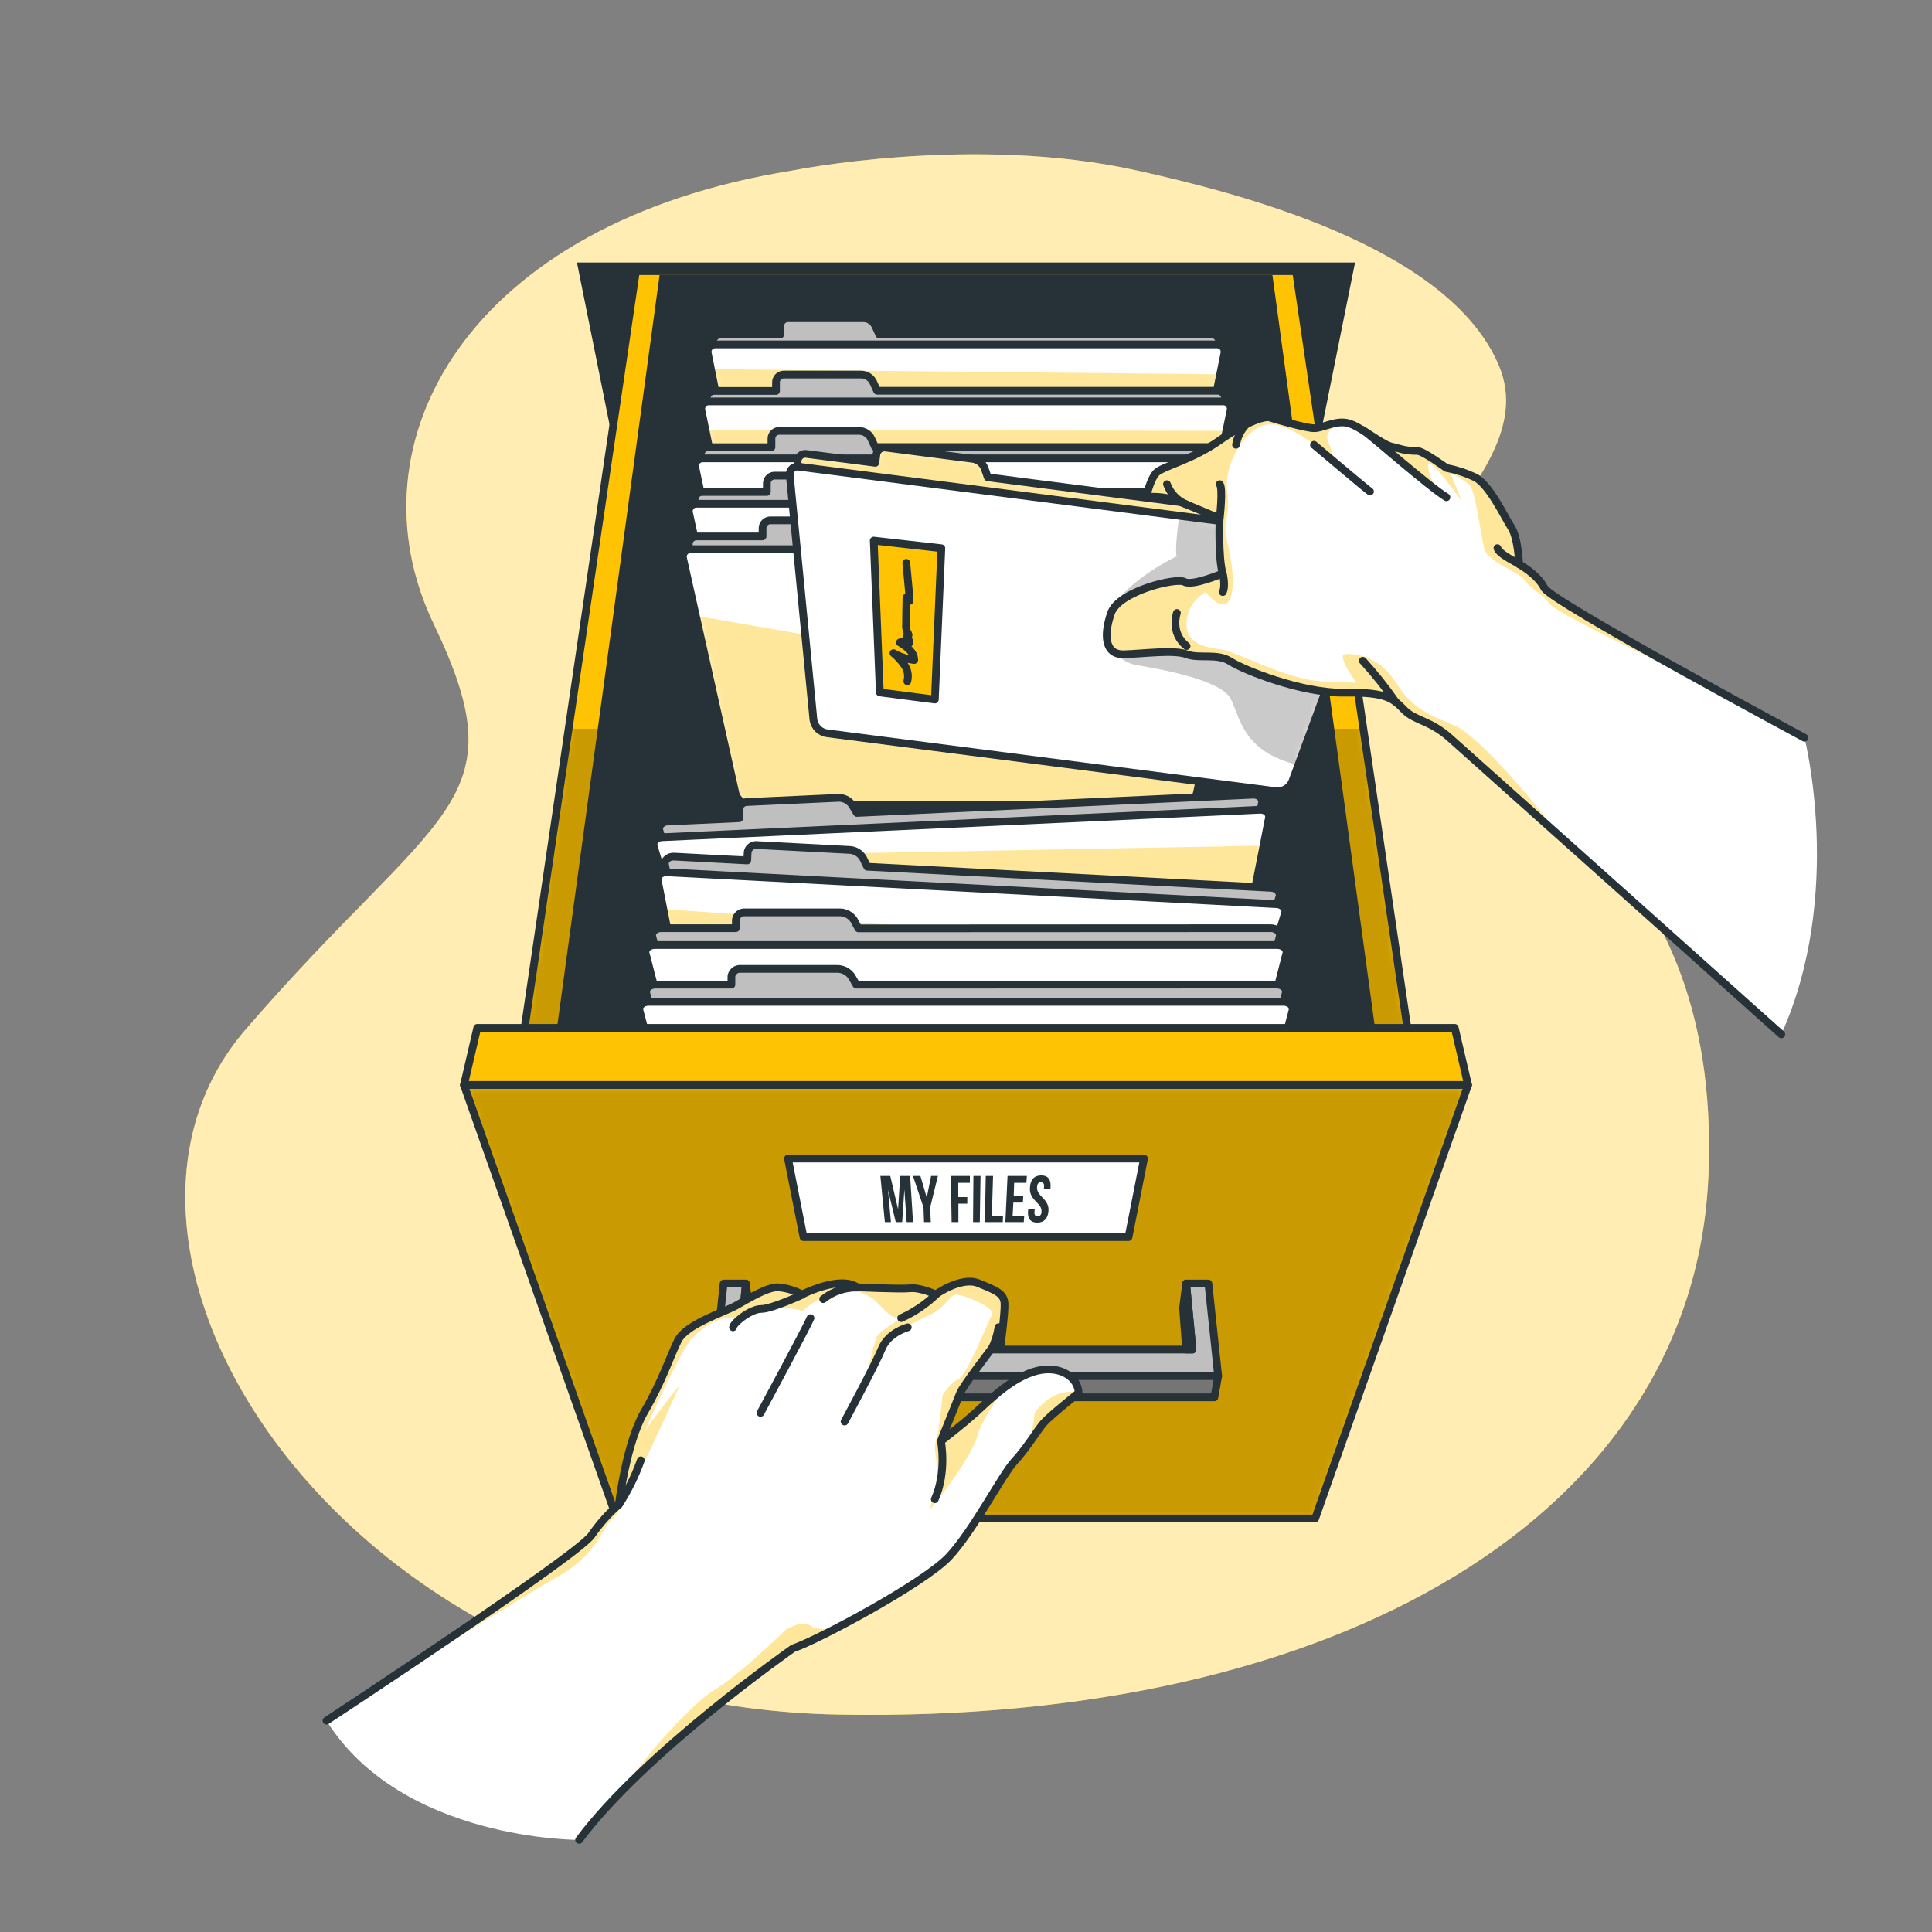 <svg width="250" height="250" viewBox="0 0 250 250" fill="none" xmlns="http://www.w3.org/2000/svg">
<rect x="0" y="0" width="250" height="250" fill="#808080" stroke="none"/>
<path d="M102.53 22.07C102.53 22.07 125.89 17.335 147.145 22.07C160.145 24.965 187.52 31.83 193.985 47.39C200.45 62.95 169.335 76.225 184.62 92.01C191.215 98.82 222.86 107.8 221.08 151.97C219.3 196.14 172.935 223.065 108.5 221.865C44.065 220.665 6.865 162.07 31.785 133.215C56.705 104.36 67.435 104.275 56.14 80.775C44.845 57.275 60.525 28.795 102.53 22.07Z" fill="#FEC303"/>
<path opacity="0.7" d="M102.53 22.07C102.53 22.07 125.89 17.335 147.145 22.07C160.145 24.965 187.52 31.83 193.985 47.39C200.45 62.95 169.335 76.225 184.62 92.01C191.215 98.82 222.86 107.8 221.08 151.97C219.3 196.14 172.935 223.065 108.5 221.865C44.065 220.665 6.865 162.07 31.785 133.215C56.705 104.36 67.435 104.275 56.14 80.775C44.845 57.275 60.525 28.795 102.53 22.07Z" fill="white"/>
<path d="M165.29 83.985H84.71L74.655 33.965H175.345L165.29 83.985Z" fill="#263238"/>
<path d="M82.215 35.59L67.375 136.505H182.625L167.785 35.59" fill="#FEC303"/>
<mask id="mask0_572_30563" style="mask-type:luminance" maskUnits="userSpaceOnUse" x="67" y="35" width="116" height="102">
<path d="M82.215 35.59L67.375 136.505H182.625L167.785 35.59" fill="white"/>
</mask>
<g mask="url(#mask0_572_30563)">
<path opacity="0.3" d="M182.625 136.505H67.375L73.58 94.305H176.42L182.625 136.505Z" fill="black" fill-opacity="0.7"/>
</g>
<path d="M82.215 35.59L67.375 136.505H182.625L167.785 35.59" stroke="#263238" stroke-linecap="round" stroke-linejoin="round"/>
<path d="M164.65 35.59H85.35L71.6 136.505H178.4L164.65 35.59Z" fill="#263238"/>
<path d="M156.815 43.28H113.77L113.27 42.18C113.136 41.882 112.918 41.628 112.643 41.451C112.368 41.273 112.047 41.179 111.72 41.18H101.96C101.695 41.18 101.44 41.285 101.253 41.473C101.065 41.661 100.96 41.915 100.96 42.18V43.3H93.185C93.045 43.3 92.906 43.332 92.779 43.392C92.653 43.452 92.541 43.54 92.452 43.648C92.363 43.757 92.299 43.883 92.265 44.02C92.231 44.156 92.228 44.298 92.255 44.435L98.615 76.06H151.385L157.745 44.435C157.776 44.296 157.775 44.152 157.742 44.013C157.71 43.875 157.647 43.745 157.557 43.634C157.468 43.523 157.355 43.434 157.226 43.373C157.098 43.312 156.957 43.28 156.815 43.28Z" fill="#BFBFBF" stroke="#263238" stroke-linecap="round" stroke-linejoin="round"/>
<path d="M158.44 45.705L157.89 48.435L152.24 76.53C152.159 76.952 151.933 77.332 151.602 77.606C151.271 77.88 150.855 78.03 150.425 78.03H99.575C99.145 78.03 98.729 77.88 98.398 77.606C98.067 77.332 97.841 76.952 97.76 76.53L92 47.77L91.585 45.705C91.558 45.569 91.561 45.428 91.594 45.293C91.627 45.158 91.69 45.032 91.777 44.924C91.864 44.816 91.974 44.728 92.099 44.667C92.224 44.605 92.361 44.573 92.5 44.57H157.5C157.641 44.569 157.781 44.599 157.909 44.659C158.037 44.718 158.15 44.805 158.24 44.914C158.33 45.023 158.394 45.15 158.429 45.287C158.464 45.424 158.467 45.567 158.44 45.705Z" fill="white"/>
<mask id="mask1_572_30563" style="mask-type:luminance" maskUnits="userSpaceOnUse" x="91" y="44" width="68" height="35">
<path d="M158.44 45.705L157.89 48.435L152.24 76.53C152.159 76.952 151.933 77.332 151.602 77.606C151.271 77.88 150.855 78.03 150.425 78.03H99.575C99.145 78.03 98.729 77.88 98.398 77.606C98.067 77.332 97.841 76.952 97.76 76.53L92 47.77L91.585 45.705C91.558 45.569 91.561 45.428 91.594 45.293C91.627 45.158 91.69 45.032 91.777 44.924C91.864 44.816 91.974 44.728 92.099 44.667C92.224 44.605 92.361 44.573 92.5 44.57H157.5C157.641 44.569 157.781 44.599 157.909 44.659C158.037 44.718 158.15 44.805 158.24 44.914C158.33 45.023 158.394 45.15 158.429 45.287C158.464 45.424 158.467 45.567 158.44 45.705Z" fill="white"/>
</mask>
<g mask="url(#mask1_572_30563)">
<path opacity="0.4" d="M157.89 48.435L152.24 76.53C152.158 76.952 151.933 77.332 151.602 77.606C151.271 77.88 150.854 78.03 150.425 78.03H99.575C99.145 78.03 98.729 77.88 98.398 77.606C98.067 77.332 97.841 76.952 97.76 76.53L92 47.77L157.89 48.435Z" fill="#FEC303"/>
</g>
<path d="M158.44 45.705L157.89 48.435L152.24 76.53C152.159 76.952 151.933 77.332 151.602 77.606C151.271 77.88 150.855 78.03 150.425 78.03H99.575C99.145 78.03 98.729 77.88 98.398 77.606C98.067 77.332 97.841 76.952 97.76 76.53L92 47.77L91.585 45.705C91.558 45.569 91.561 45.428 91.594 45.293C91.627 45.158 91.69 45.032 91.777 44.924C91.864 44.816 91.974 44.728 92.099 44.667C92.224 44.605 92.361 44.573 92.5 44.57H157.5C157.641 44.569 157.781 44.599 157.909 44.659C158.037 44.718 158.15 44.805 158.24 44.914C158.33 45.023 158.394 45.15 158.429 45.287C158.464 45.424 158.467 45.567 158.44 45.705Z" stroke="#263238" stroke-linecap="round" stroke-linejoin="round"/>
<path d="M157.58 50.565H113.5L113 49.47C112.859 49.169 112.634 48.916 112.354 48.738C112.073 48.561 111.747 48.468 111.415 48.47H101.415C101.15 48.47 100.895 48.575 100.708 48.763C100.52 48.95 100.415 49.205 100.415 49.47V50.59H92.415C92.273 50.588 92.133 50.618 92.004 50.677C91.875 50.736 91.761 50.823 91.67 50.932C91.579 51.041 91.514 51.168 91.478 51.305C91.443 51.443 91.438 51.586 91.465 51.725L97.965 83.255H152L158.5 51.725C158.53 51.587 158.53 51.443 158.498 51.305C158.466 51.167 158.403 51.038 158.315 50.926C158.227 50.815 158.116 50.725 157.988 50.663C157.861 50.6 157.722 50.567 157.58 50.565Z" fill="#BFBFBF" stroke="#263238" stroke-linecap="round" stroke-linejoin="round"/>
<path d="M159.24 53.075L158.69 55.745L152.895 83.81C152.806 84.237 152.572 84.619 152.233 84.892C151.894 85.166 151.47 85.313 151.035 85.31H98.965C98.529 85.313 98.106 85.166 97.767 84.892C97.428 84.619 97.194 84.237 97.105 83.81L91.29 55.65L90.76 53.075C90.733 52.936 90.738 52.792 90.773 52.655C90.809 52.518 90.874 52.391 90.965 52.282C91.056 52.173 91.17 52.086 91.299 52.027C91.428 51.968 91.568 51.938 91.71 51.94H158.29C158.431 51.938 158.572 51.968 158.701 52.027C158.829 52.086 158.943 52.173 159.034 52.282C159.125 52.391 159.191 52.518 159.226 52.655C159.262 52.792 159.267 52.936 159.24 53.075Z" fill="white"/>
<mask id="mask2_572_30563" style="mask-type:luminance" maskUnits="userSpaceOnUse" x="90" y="51" width="70" height="35">
<path d="M159.24 53.075L158.69 55.745L152.895 83.81C152.806 84.237 152.572 84.619 152.233 84.892C151.894 85.166 151.47 85.313 151.035 85.31H98.965C98.529 85.313 98.106 85.166 97.767 84.892C97.428 84.619 97.194 84.237 97.105 83.81L91.29 55.65L90.76 53.075C90.733 52.936 90.738 52.792 90.773 52.655C90.809 52.518 90.874 52.391 90.965 52.282C91.056 52.173 91.17 52.086 91.299 52.027C91.428 51.968 91.568 51.938 91.71 51.94H158.29C158.431 51.938 158.572 51.968 158.701 52.027C158.829 52.086 158.943 52.173 159.034 52.282C159.125 52.391 159.191 52.518 159.226 52.655C159.262 52.792 159.267 52.936 159.24 53.075Z" fill="white"/>
</mask>
<g mask="url(#mask2_572_30563)">
<path opacity="0.4" d="M158.69 55.745L152.895 83.81C152.806 84.236 152.572 84.619 152.233 84.892C151.894 85.166 151.47 85.313 151.035 85.31H98.965C98.529 85.313 98.106 85.166 97.767 84.892C97.428 84.619 97.194 84.236 97.105 83.81L91.29 55.65L158.69 55.745Z" fill="#FEC303"/>
</g>
<path d="M159.24 53.075L158.69 55.745L152.895 83.81C152.806 84.237 152.572 84.619 152.233 84.892C151.894 85.166 151.47 85.313 151.035 85.31H98.965C98.529 85.313 98.106 85.166 97.767 84.892C97.428 84.619 97.194 84.237 97.105 83.81L91.29 55.65L90.76 53.075C90.733 52.936 90.738 52.792 90.773 52.655C90.809 52.518 90.874 52.391 90.965 52.282C91.056 52.173 91.17 52.086 91.299 52.027C91.428 51.968 91.568 51.938 91.71 51.94H158.29C158.431 51.938 158.572 51.968 158.701 52.027C158.829 52.086 158.943 52.173 159.034 52.282C159.125 52.391 159.191 52.518 159.226 52.655C159.262 52.792 159.267 52.936 159.24 53.075Z" stroke="#263238" stroke-linecap="round" stroke-linejoin="round"/>
<path d="M158.34 57.85H113.235L112.735 56.755C112.588 56.452 112.357 56.197 112.07 56.02C111.783 55.842 111.452 55.751 111.115 55.755H100.855C100.721 55.751 100.588 55.774 100.463 55.822C100.338 55.871 100.224 55.944 100.128 56.037C100.032 56.13 99.956 56.242 99.904 56.365C99.852 56.489 99.825 56.621 99.825 56.755V57.87H91.66C91.517 57.866 91.375 57.893 91.244 57.951C91.113 58.008 90.996 58.094 90.903 58.203C90.809 58.311 90.741 58.439 90.704 58.577C90.666 58.715 90.659 58.859 90.685 59L97.35 90.435H152.65L159.315 59C159.344 58.858 159.34 58.711 159.304 58.57C159.268 58.43 159.2 58.299 159.106 58.189C159.012 58.078 158.895 57.99 158.762 57.931C158.629 57.873 158.485 57.845 158.34 57.85Z" fill="#BFBFBF" stroke="#263238" stroke-linecap="round" stroke-linejoin="round"/>
<path d="M159.07 59.315H90.93C90.788 59.311 90.646 59.338 90.516 59.395C90.385 59.453 90.269 59.538 90.176 59.646C90.083 59.754 90.016 59.881 89.978 60.019C89.941 60.156 89.934 60.3 89.96 60.44L96.46 91.085C96.555 91.516 96.797 91.9 97.143 92.173C97.489 92.447 97.919 92.592 98.36 92.585H151.645C152.086 92.592 152.516 92.447 152.862 92.173C153.208 91.9 153.449 91.516 153.545 91.085L160.045 60.44C160.07 60.3 160.064 60.155 160.026 60.017C159.989 59.88 159.921 59.752 159.827 59.644C159.733 59.536 159.617 59.45 159.486 59.394C159.355 59.337 159.213 59.31 159.07 59.315Z" fill="white" stroke="#263238" stroke-linecap="round" stroke-linejoin="round"/>
<path d="M159.105 63.635H112.965L112.44 62.545C112.285 62.24 112.048 61.985 111.756 61.808C111.463 61.631 111.127 61.54 110.785 61.545H100.285C100.149 61.538 100.013 61.558 99.885 61.605C99.758 61.652 99.641 61.724 99.542 61.818C99.443 61.911 99.365 62.024 99.311 62.149C99.257 62.274 99.23 62.409 99.23 62.545V63.66H90.895C90.751 63.653 90.607 63.678 90.473 63.734C90.34 63.79 90.221 63.875 90.125 63.983C90.029 64.091 89.959 64.219 89.919 64.358C89.879 64.496 89.871 64.642 89.895 64.785L96.71 96.13H153.285L160.1 64.785C160.128 64.641 160.123 64.493 160.086 64.351C160.048 64.209 159.979 64.078 159.883 63.967C159.787 63.856 159.667 63.769 159.532 63.711C159.397 63.654 159.251 63.628 159.105 63.635Z" fill="#BFBFBF" stroke="#263238" stroke-linecap="round" stroke-linejoin="round"/>
<path d="M159.85 65.185H90.15C90.005 65.178 89.861 65.203 89.728 65.259C89.595 65.315 89.476 65.4 89.38 65.508C89.284 65.616 89.213 65.744 89.174 65.883C89.134 66.022 89.126 66.168 89.15 66.31L95.795 96.865C95.904 97.295 96.156 97.674 96.509 97.942C96.863 98.209 97.297 98.347 97.74 98.335H152.24C152.683 98.347 153.117 98.209 153.47 97.942C153.824 97.674 154.076 97.295 154.185 96.865L160.83 66.31C160.854 66.169 160.846 66.025 160.807 65.888C160.768 65.75 160.7 65.623 160.606 65.516C160.512 65.408 160.396 65.323 160.265 65.266C160.134 65.208 159.992 65.181 159.85 65.185Z" fill="white" stroke="#263238" stroke-linecap="round" stroke-linejoin="round"/>
<path d="M159.865 69.42H112.695L112.16 68.33C111.998 68.023 111.753 67.766 111.454 67.59C111.155 67.413 110.812 67.323 110.465 67.33H99.75C99.479 67.317 99.213 67.411 99.012 67.593C98.81 67.775 98.689 68.029 98.675 68.3V69.41H90.135C89.993 69.409 89.852 69.438 89.722 69.496C89.593 69.553 89.476 69.638 89.382 69.744C89.287 69.85 89.216 69.975 89.174 70.111C89.131 70.246 89.118 70.389 89.135 70.53L96.105 101.78H153.915L160.885 70.53C160.901 70.388 160.886 70.245 160.841 70.109C160.797 69.973 160.724 69.848 160.627 69.743C160.531 69.638 160.413 69.555 160.281 69.499C160.15 69.443 160.008 69.416 159.865 69.42Z" fill="#BFBFBF" stroke="#263238" stroke-linecap="round" stroke-linejoin="round"/>
<path d="M160.625 71.06H89.375C89.231 71.054 89.088 71.08 88.956 71.136C88.823 71.192 88.705 71.276 88.609 71.383C88.514 71.49 88.443 71.618 88.403 71.755C88.362 71.893 88.353 72.038 88.375 72.18L90.045 79.68L95.165 102.645C95.284 103.08 95.546 103.461 95.909 103.728C96.272 103.995 96.715 104.131 97.165 104.115H152.865C153.315 104.131 153.757 103.995 154.12 103.728C154.483 103.461 154.746 103.08 154.865 102.645L157.365 91.38L161.645 72.185C161.668 72.041 161.659 71.894 161.618 71.754C161.577 71.614 161.504 71.485 161.406 71.377C161.308 71.268 161.187 71.184 161.052 71.129C160.916 71.074 160.771 71.051 160.625 71.06Z" fill="white"/>
<mask id="mask3_572_30563" style="mask-type:luminance" maskUnits="userSpaceOnUse" x="88" y="71" width="74" height="34">
<path d="M160.625 71.06H89.375C89.231 71.054 89.088 71.08 88.956 71.136C88.823 71.192 88.705 71.276 88.609 71.383C88.514 71.49 88.443 71.618 88.403 71.755C88.362 71.893 88.353 72.038 88.375 72.18L90.045 79.68L95.165 102.645C95.284 103.08 95.546 103.461 95.909 103.728C96.272 103.995 96.715 104.131 97.165 104.115H152.865C153.315 104.131 153.757 103.995 154.12 103.728C154.483 103.461 154.746 103.08 154.865 102.645L157.365 91.38L161.645 72.185C161.668 72.041 161.659 71.894 161.618 71.754C161.577 71.614 161.504 71.485 161.406 71.377C161.308 71.268 161.187 71.184 161.052 71.129C160.916 71.074 160.771 71.051 160.625 71.06Z" fill="white"/>
</mask>
<g mask="url(#mask3_572_30563)">
<path opacity="0.4" d="M90.025 79.675L95.145 102.64C95.264 103.075 95.526 103.456 95.889 103.723C96.252 103.99 96.695 104.126 97.145 104.11H152.865C153.315 104.126 153.758 103.99 154.121 103.723C154.484 103.456 154.746 103.075 154.865 102.64L157.365 91.375L90.025 79.675Z" fill="#FEC303"/>
</g>
<path d="M160.625 71.06H89.375C89.231 71.054 89.088 71.08 88.956 71.136C88.823 71.192 88.705 71.276 88.609 71.383C88.514 71.49 88.443 71.618 88.403 71.755C88.362 71.893 88.353 72.038 88.375 72.18L90.045 79.68L95.165 102.645C95.284 103.08 95.546 103.461 95.909 103.728C96.272 103.995 96.715 104.131 97.165 104.115H152.865C153.315 104.131 153.757 103.995 154.12 103.728C154.483 103.461 154.746 103.08 154.865 102.645L157.365 91.38L161.645 72.185C161.668 72.041 161.659 71.894 161.618 71.754C161.577 71.614 161.504 71.485 161.406 71.377C161.308 71.268 161.187 71.184 161.052 71.129C160.916 71.074 160.771 71.051 160.625 71.06Z" stroke="#263238" stroke-linecap="round" stroke-linejoin="round"/>
<path d="M110.885 105.195L110.255 104.145C110.048 103.842 109.765 103.599 109.434 103.441C109.103 103.282 108.736 103.215 108.37 103.245L96.73 103.78C96.449 103.769 96.176 103.867 95.966 104.053C95.756 104.24 95.627 104.5 95.605 104.78L95.655 105.88L86.375 106.305C85.665 106.335 85.155 106.895 85.325 107.46L94.325 137.96L157.145 135.07L163.3 103.885C163.41 103.305 162.855 102.795 162.14 102.83L110.885 105.195Z" fill="#BFBFBF" stroke="#263238" stroke-linecap="round" stroke-linejoin="round"/>
<path d="M164.2 105.835L163.5 109.425L158.215 136.24C158.084 136.693 157.808 137.09 157.43 137.37C157.051 137.65 156.591 137.798 156.12 137.79L95.585 140.57C95.117 140.621 94.644 140.517 94.241 140.273C93.838 140.029 93.527 139.659 93.355 139.22L85 110.87L84.595 109.495C84.43 108.93 84.94 108.37 85.65 108.34L163.055 104.78C163.76 104.75 164.315 105.26 164.2 105.835Z" fill="white"/>
<mask id="mask4_572_30563" style="mask-type:luminance" maskUnits="userSpaceOnUse" x="84" y="104" width="81" height="37">
<path d="M164.2 105.835L163.5 109.425L158.215 136.24C158.084 136.693 157.808 137.09 157.43 137.37C157.051 137.65 156.591 137.798 156.12 137.79L95.585 140.57C95.117 140.621 94.644 140.517 94.241 140.273C93.838 140.029 93.527 139.659 93.355 139.22L85 110.87L84.595 109.495C84.43 108.93 84.94 108.37 85.65 108.34L163.055 104.78C163.76 104.75 164.315 105.26 164.2 105.835Z" fill="white"/>
</mask>
<g mask="url(#mask4_572_30563)">
<path opacity="0.4" d="M163.5 109.425L158.215 136.24C158.084 136.693 157.809 137.09 157.43 137.37C157.051 137.65 156.591 137.798 156.12 137.79L95.585 140.57C95.117 140.621 94.644 140.517 94.241 140.273C93.838 140.029 93.527 139.659 93.355 139.22L85 110.87L163.5 109.425Z" fill="#FEC303"/>
</g>
<path d="M164.2 105.835L163.5 109.425L158.215 136.24C158.084 136.693 157.808 137.09 157.43 137.37C157.051 137.65 156.591 137.798 156.12 137.79L95.585 140.57C95.117 140.621 94.644 140.517 94.241 140.273C93.838 140.029 93.527 139.659 93.355 139.22L85 110.87L84.595 109.495C84.43 108.93 84.94 108.37 85.65 108.34L163.055 104.78C163.76 104.75 164.315 105.26 164.2 105.835Z" stroke="#263238" stroke-linecap="round" stroke-linejoin="round"/>
<path d="M112.22 112.155L111.685 111.055C111.501 110.731 111.235 110.461 110.914 110.271C110.593 110.082 110.228 109.98 109.855 109.975L98 109.355C97.716 109.311 97.426 109.381 97.193 109.548C96.959 109.715 96.8 109.967 96.75 110.25L96.695 111.345L87.235 110.845C86.51 110.805 85.94 111.31 86.05 111.885L92.165 143.03L156.23 146.38L165.555 116.045C165.725 115.48 165.21 114.92 164.485 114.885L112.22 112.155Z" fill="#BFBFBF" stroke="#263238" stroke-linecap="round" stroke-linejoin="round"/>
<path d="M166.28 118.16L164.78 123.1L157.21 147.73C157.028 148.171 156.706 148.539 156.294 148.779C155.882 149.02 155.403 149.118 154.93 149.06L93.195 145.835C92.719 145.842 92.253 145.694 91.868 145.412C91.484 145.131 91.202 144.731 91.065 144.275L85.84 117.64L85.11 113.915C84.995 113.34 85.57 112.835 86.295 112.875L165.21 117C165.935 117.04 166.455 117.6 166.28 118.16Z" fill="white"/>
<mask id="mask5_572_30563" style="mask-type:luminance" maskUnits="userSpaceOnUse" x="85" y="112" width="82" height="38">
<path d="M166.28 118.16L164.78 123.1L157.21 147.73C157.028 148.171 156.706 148.539 156.294 148.779C155.882 149.02 155.403 149.118 154.93 149.06L93.195 145.835C92.719 145.842 92.253 145.694 91.868 145.412C91.484 145.131 91.202 144.731 91.065 144.275L85.84 117.64L85.11 113.915C84.995 113.34 85.57 112.835 86.295 112.875L165.21 117C165.935 117.04 166.455 117.6 166.28 118.16Z" fill="white"/>
</mask>
<g mask="url(#mask5_572_30563)">
<path opacity="0.4" d="M164.76 123.1L157.19 147.73C157.007 148.171 156.686 148.539 156.274 148.779C155.862 149.02 155.383 149.118 154.91 149.06L93.175 145.835C92.698 145.842 92.233 145.694 91.848 145.412C91.464 145.131 91.182 144.731 91.045 144.275L85.82 117.64L164.76 123.1Z" fill="#FEC303"/>
</g>
<path d="M166.28 118.16L164.78 123.1L157.21 147.73C157.028 148.171 156.706 148.539 156.294 148.779C155.882 149.02 155.403 149.118 154.93 149.06L93.195 145.835C92.719 145.842 92.253 145.694 91.868 145.412C91.484 145.131 91.202 144.731 91.065 144.275L85.84 117.64L85.11 113.915C84.995 113.34 85.57 112.835 86.295 112.875L165.21 117C165.935 117.04 166.455 117.6 166.28 118.16Z" stroke="#263238" stroke-linecap="round" stroke-linejoin="round"/>
<path d="M111.08 120.13L110.5 119.06C110.295 118.742 110.01 118.482 109.675 118.307C109.339 118.131 108.963 118.046 108.585 118.06H96.44C96.152 118.029 95.864 118.111 95.636 118.289C95.408 118.468 95.259 118.728 95.22 119.015V120.105H85.56C84.82 120.105 84.265 120.635 84.41 121.205L92.29 151.89H157.71L165.59 121.205C165.735 120.635 165.18 120.105 164.44 120.105L111.08 120.13Z" fill="#BFBFBF" stroke="#263238" stroke-linecap="round" stroke-linejoin="round"/>
<path d="M156.5 154.745H93.5C92.41 154.745 91.465 154.14 91.25 153.305L83.55 123.39C83.4 122.82 83.955 122.29 84.7 122.29H165.3C166.045 122.29 166.6 122.82 166.45 123.39L158.77 153.305C158.555 154.14 157.61 154.745 156.5 154.745Z" fill="white" stroke="#263238" stroke-linecap="round" stroke-linejoin="round"/>
<path d="M110.81 127.415L110.195 126.35C109.979 126.035 109.686 125.779 109.344 125.609C109.002 125.438 108.622 125.358 108.24 125.375H95.89C95.599 125.341 95.306 125.421 95.073 125.6C94.841 125.778 94.687 126.04 94.645 126.33V127.415H84.8C84.04 127.415 83.475 127.945 83.625 128.515L91.66 159.105H158.34L166.375 128.5C166.525 127.93 165.96 127.4 165.2 127.4L110.81 127.415Z" fill="#BFBFBF" stroke="#263238" stroke-linecap="round" stroke-linejoin="round"/>
<path d="M157.13 162H92.87C91.76 162 90.8 161.395 90.58 160.56L82.745 130.74C82.6 130.17 83.165 129.64 83.92 129.64H166.08C166.835 129.64 167.4 130.17 167.255 130.74L159.42 160.56C159.2 161.415 158.24 162 157.13 162Z" fill="white" stroke="#263238" stroke-linecap="round" stroke-linejoin="round"/>
<path d="M170.185 196.485H79.815L60.035 140.39H189.965L170.185 196.485Z" fill="#FEC303"/>
<mask id="mask6_572_30563" style="mask-type:luminance" maskUnits="userSpaceOnUse" x="60" y="140" width="130" height="57">
<path d="M170.185 196.485H79.815L60.035 140.39H189.965L170.185 196.485Z" fill="white"/>
</mask>
<g mask="url(#mask6_572_30563)">
<path opacity="0.3" d="M170.185 196.485H79.815L60.035 140.39H189.965L170.185 196.485Z" fill="black" fill-opacity="0.7"/>
</g>
<path d="M170.185 196.485H79.815L60.035 140.39H189.965L170.185 196.485Z" stroke="#263238" stroke-linecap="round" stroke-linejoin="round"/>
<path d="M188.245 133.005H61.755L60.035 140.39H189.965L188.245 133.005Z" fill="#FEC303" stroke="#263238" stroke-linecap="round" stroke-linejoin="round"/>
<path d="M93.635 166.09L92.37 178.065H157.63L156.365 166.09H153.485L154.305 174.635H95.695L96.515 166.09H93.635Z" fill="#BFBFBF" stroke="#263238" stroke-linecap="round" stroke-linejoin="round"/>
<path d="M157.14 180.815H92.86L92.37 178.065H157.63L157.14 180.815Z" fill="#757575" stroke="#263238" stroke-linecap="round" stroke-linejoin="round"/>
<path d="M153.485 166.09L153.085 169.265L153.485 174.635H154.305L153.485 166.09Z" fill="#757575" stroke="#263238" stroke-linecap="round" stroke-linejoin="round"/>
<path d="M96.515 166.09L96.92 169.265L96.515 174.635H95.695L96.515 166.09Z" fill="#757575" stroke="#263238" stroke-linecap="round" stroke-linejoin="round"/>
<path d="M146.03 160.08H103.97L101.965 149.92H148.035L146.03 160.08Z" fill="white" stroke="#263238" stroke-linecap="round" stroke-linejoin="round"/>
<path d="M116.21 156.47L116.49 152.165H117.77L118.145 158.14H117.32L117.025 153.92L116.74 158.14H115.91L114.91 153.98L115.285 158.14H114.5L113.92 152.165H115.2L116.21 156.47Z" fill="#263238"/>
<path d="M119.5 156.23L118.135 152.165H119.1L119.92 154.965L120.485 152.165H121.365L120.365 156.23L120.445 158.14H119.57L119.5 156.23Z" fill="#263238"/>
<path d="M124 154.9H125.165V155.75H124.015V158.14H123.14L123.04 152.165H125.5V153.06H124V154.9Z" fill="#263238"/>
<path d="M125.96 152.165H126.88L126.785 158.14H125.91L125.96 152.165Z" fill="#263238"/>
<path d="M127.555 152.165H128.5L128.345 157.325H129.79L129.755 158.14H127.445L127.555 152.165Z" fill="#263238"/>
<path d="M131.175 154.76H132.41L132.355 155.615H131.125L131.03 157.325H132.53L132.475 158.14H130.095L130.375 152.165H132.875L132.81 153.06H131.23L131.175 154.76Z" fill="#263238"/>
<path d="M134.725 152.095C135.625 152.095 136.03 152.665 135.935 153.66V153.85H135.075L135.1 153.595C135.14 153.155 134.985 152.985 134.695 152.985C134.405 152.985 134.225 153.155 134.195 153.595C134.165 154.035 134.31 154.37 134.855 154.915C135.54 155.605 135.73 156.095 135.665 156.76C135.575 157.685 135.08 158.205 134.225 158.205C133.37 158.205 132.96 157.705 133.025 156.76L133.055 156.405H133.895L133.86 156.82C133.825 157.235 133.99 157.38 134.27 157.38C134.55 157.38 134.74 157.235 134.77 156.82C134.8 156.405 134.66 156.08 134.12 155.545C133.425 154.855 133.22 154.355 133.275 153.66C133.325 152.665 133.83 152.095 134.725 152.095Z" fill="#263238"/>
<path d="M127.815 61.765L127.405 60.59C127.272 60.255 127.05 59.964 126.762 59.747C126.475 59.53 126.133 59.396 125.775 59.36L114.655 57.925C114.379 57.872 114.092 57.931 113.859 58.088C113.626 58.246 113.464 58.489 113.41 58.765L113.265 59.89L104.405 58.75C104.258 58.719 104.105 58.722 103.959 58.758C103.813 58.794 103.677 58.863 103.561 58.959C103.445 59.055 103.353 59.176 103.29 59.313C103.228 59.45 103.197 59.599 103.2 59.75L106.355 92.32L166.355 100.055L177.665 69.35C177.706 69.206 177.713 69.054 177.687 68.906C177.662 68.758 177.603 68.618 177.515 68.496C177.428 68.374 177.314 68.273 177.183 68.201C177.051 68.129 176.905 68.088 176.755 68.08L127.815 61.765Z" fill="white"/>
<mask id="mask7_572_30563" style="mask-type:luminance" maskUnits="userSpaceOnUse" x="103" y="57" width="75" height="44">
<path d="M127.815 61.765L127.405 60.59C127.272 60.255 127.05 59.964 126.762 59.747C126.475 59.53 126.133 59.396 125.775 59.36L114.655 57.925C114.379 57.872 114.092 57.931 113.859 58.088C113.626 58.246 113.464 58.489 113.41 58.765L113.265 59.89L104.405 58.75C104.258 58.719 104.105 58.722 103.959 58.758C103.813 58.794 103.677 58.863 103.561 58.959C103.445 59.055 103.353 59.176 103.29 59.313C103.228 59.45 103.197 59.599 103.2 59.75L106.355 92.32L166.355 100.055L177.665 69.35C177.706 69.206 177.713 69.054 177.687 68.906C177.662 68.758 177.603 68.618 177.515 68.496C177.428 68.374 177.314 68.273 177.183 68.201C177.051 68.129 176.905 68.088 176.755 68.08L127.815 61.765Z" fill="white"/>
</mask>
<g mask="url(#mask7_572_30563)">
<path opacity="0.4" d="M127.815 61.765L127.405 60.59C127.272 60.255 127.05 59.964 126.762 59.747C126.475 59.53 126.133 59.396 125.775 59.36L114.655 57.925C114.379 57.872 114.092 57.931 113.859 58.088C113.626 58.246 113.464 58.489 113.41 58.765L113.265 59.89L104.405 58.75C104.258 58.719 104.105 58.722 103.959 58.758C103.813 58.794 103.677 58.863 103.561 58.959C103.445 59.055 103.353 59.176 103.29 59.313C103.228 59.45 103.197 59.599 103.2 59.75L106.355 92.32L166.355 100.055L177.665 69.35C177.706 69.206 177.713 69.054 177.687 68.906C177.662 68.758 177.603 68.618 177.515 68.496C177.428 68.374 177.314 68.273 177.183 68.201C177.051 68.129 176.905 68.088 176.755 68.08L127.815 61.765Z" fill="#FEC303"/>
</g>
<path d="M127.815 61.765L127.405 60.59C127.272 60.255 127.05 59.964 126.762 59.747C126.475 59.53 126.133 59.396 125.775 59.36L114.655 57.925C114.379 57.872 114.092 57.931 113.859 58.088C113.626 58.246 113.464 58.489 113.41 58.765L113.265 59.89L104.405 58.75C104.258 58.719 104.105 58.722 103.959 58.758C103.813 58.794 103.677 58.863 103.561 58.959C103.445 59.055 103.353 59.176 103.29 59.313C103.228 59.45 103.197 59.599 103.2 59.75L106.355 92.32L166.355 100.055L177.665 69.35C177.706 69.206 177.713 69.054 177.687 68.906C177.662 68.758 177.603 68.618 177.515 68.496C177.428 68.374 177.314 68.273 177.183 68.201C177.051 68.129 176.905 68.088 176.755 68.08L127.815 61.765Z" stroke="#263238" stroke-linecap="round" stroke-linejoin="round"/>
<path d="M178.24 71.195L168 99L167.21 101.14C167.025 101.567 166.702 101.919 166.294 102.14C165.885 102.361 165.413 102.439 164.955 102.36L107.13 94.9C106.667 94.859 106.231 94.664 105.891 94.346C105.552 94.028 105.33 93.605 105.26 93.145L102.185 61.395C102.182 61.245 102.213 61.095 102.275 60.958C102.338 60.821 102.43 60.7 102.546 60.604C102.662 60.508 102.798 60.439 102.944 60.403C103.09 60.367 103.243 60.364 103.39 60.395L152.6 66.74L177.33 69.925C177.48 69.933 177.626 69.974 177.758 70.046C177.889 70.118 178.003 70.219 178.09 70.341C178.178 70.463 178.237 70.603 178.263 70.751C178.288 70.899 178.281 71.051 178.24 71.195Z" fill="white"/>
<mask id="mask8_572_30563" style="mask-type:luminance" maskUnits="userSpaceOnUse" x="102" y="60" width="77" height="43">
<path d="M178.24 71.195L168 99L167.21 101.14C167.025 101.567 166.702 101.919 166.294 102.14C165.885 102.361 165.413 102.439 164.955 102.36L107.13 94.9C106.667 94.859 106.231 94.664 105.891 94.346C105.552 94.028 105.33 93.605 105.26 93.145L102.185 61.395C102.182 61.245 102.213 61.095 102.275 60.958C102.338 60.821 102.43 60.7 102.546 60.604C102.662 60.508 102.798 60.439 102.944 60.403C103.09 60.367 103.243 60.364 103.39 60.395L152.6 66.74L177.33 69.925C177.48 69.933 177.626 69.974 177.758 70.046C177.889 70.118 178.003 70.219 178.09 70.341C178.178 70.463 178.237 70.603 178.263 70.751C178.288 70.899 178.281 71.051 178.24 71.195Z" fill="white"/>
</mask>
<g mask="url(#mask8_572_30563)">
<path opacity="0.3" d="M178.24 71.195L168 99C160.745 97.285 160.47 92.765 159.255 90.425C157.915 87.845 149.42 86.475 147.045 86.06C144.67 85.645 143.225 83.24 143.225 83.24C141.085 77.24 152.255 71.99 152.255 71.99C152.035 71.165 152.36 68.46 152.595 66.75L177.325 69.935C177.474 69.942 177.62 69.983 177.751 70.055C177.882 70.126 177.996 70.225 178.084 70.346C178.172 70.467 178.231 70.606 178.258 70.753C178.285 70.9 178.279 71.051 178.24 71.195Z" fill="black" fill-opacity="0.7"/>
</g>
<path d="M178.24 71.195L168 99L167.21 101.14C167.025 101.567 166.702 101.919 166.294 102.14C165.885 102.361 165.413 102.439 164.955 102.36L107.13 94.9C106.667 94.859 106.231 94.664 105.891 94.346C105.552 94.028 105.33 93.605 105.26 93.145L102.185 61.395C102.182 61.245 102.213 61.095 102.275 60.958C102.338 60.821 102.43 60.7 102.546 60.604C102.662 60.508 102.798 60.439 102.944 60.403C103.09 60.367 103.243 60.364 103.39 60.395L152.6 66.74L177.33 69.925C177.48 69.933 177.626 69.974 177.758 70.046C177.889 70.118 178.003 70.219 178.09 70.341C178.178 70.463 178.237 70.603 178.263 70.751C178.288 70.899 178.281 71.051 178.24 71.195Z" stroke="#263238" stroke-linecap="round" stroke-linejoin="round"/>
<path d="M113.06 69.95L113.85 89.6L120.97 90.52L121.81 70.94L113.06 69.95Z" fill="#FEC303" stroke="#263238" stroke-linecap="round" stroke-linejoin="round"/>
<path d="M117.405 88.155C117.495 87.808 117.511 87.445 117.452 87.091C117.393 86.737 117.259 86.399 117.06 86.1C116.655 85.506 116.169 84.973 115.615 84.515C116.441 84.989 117.354 85.291 118.3 85.405C118.3 84.38 117.3 83.67 116.445 83.13C116.641 83.054 116.851 83.023 117.06 83.038C117.27 83.054 117.473 83.116 117.655 83.22C117.667 83.061 117.642 82.901 117.58 82.754C117.518 82.608 117.422 82.477 117.3 82.375C117.41 82.47 117.58 82.32 117.575 82.18C117.548 82.04 117.488 81.908 117.4 81.795C117.266 81.492 117.212 81.16 117.245 80.83C117.245 79.655 117.28 78.475 117.295 77.3C117.312 77.407 117.359 77.508 117.432 77.589C117.505 77.669 117.6 77.727 117.705 77.755C117.705 77.29 117.65 76.825 117.605 76.36C117.495 75.185 117.385 74.005 117.27 72.83" stroke="#263238" stroke-linecap="round" stroke-linejoin="round"/>
<path d="M230.5 133.84C230.5 133.84 190.15 97.74 187.58 95.465C185.01 93.19 183.13 93.29 181.745 91.905C180.36 90.52 179.665 89.535 174.03 89.63C168.395 89.725 160.875 86.665 159.195 85.575C157.515 84.485 155.14 85.28 153.555 84.665C151.97 84.05 147.92 84.59 145.445 84.665C142.97 84.74 142.775 82.215 143.765 79.345C144.755 76.475 152.265 74.7 153.265 75.29C154.265 75.88 158.21 74.205 158.21 74.205C157.615 72.125 157.815 67.08 157.815 67.08C157.815 67.08 153.66 65.3 152.08 64.71C150.863 64.343 149.587 64.209 148.32 64.315C148.32 64.315 148.82 62.045 149.605 61.2C150.39 60.355 154.155 59.565 157.815 56.995C161.475 54.425 163.75 53.83 164.315 54.025C164.88 54.22 168.965 55.41 170.055 55.41C171.145 55.41 172.725 54.41 174.305 54.72C175.885 55.03 178.755 57.49 180.04 57.785C181.325 58.08 181.72 58.35 183.405 58.35C184.145 58.35 187.165 60.555 187.165 60.555C188.43 60.797 189.659 61.195 190.825 61.74C192.7 62.63 194.68 66.885 195.57 68.27C196.46 69.655 196.57 73.015 196.57 73.015C196.57 73.015 198.945 74.3 199.835 76.08C200.725 77.86 233.5 95.465 233.5 95.465C233.5 95.465 238.665 115.71 230.5 133.84Z" fill="white"/>
<path opacity="0.4" d="M201.77 108.125C194.54 101.655 188.54 96.295 187.6 95.465C185.025 93.19 183.15 93.29 181.765 91.905C180.38 90.52 179.685 89.535 174.05 89.63C168.415 89.725 160.895 86.665 159.215 85.575C157.535 84.485 155.16 85.28 153.575 84.665C151.99 84.05 147.94 84.59 145.465 84.665C142.99 84.74 142.795 82.215 143.785 79.345C144.775 76.475 152.285 74.7 153.285 75.29C154.285 75.88 158.23 74.205 158.23 74.205C157.635 72.125 157.835 67.08 157.835 67.08C157.835 67.08 153.68 65.3 152.1 64.71C150.883 64.343 149.607 64.209 148.34 64.315C148.34 64.315 148.84 62.045 149.625 61.2C150.41 60.355 154.175 59.565 157.835 56.995C161.495 54.425 163.77 53.83 164.335 54.025C164.9 54.22 168.985 55.41 170.075 55.41C170.9 55.41 172.015 54.84 173.2 54.695C172.24 55.23 171.575 56.25 171.755 56.795C172.04 57.655 172.845 59.845 172.89 59.985C172.675 59.775 167.49 54.655 164.14 54.92C161.245 55.145 158.305 60.02 158.8 63.6C159.295 67.18 158.095 67.18 158.745 69.85C159.395 72.52 159.985 76.28 158.995 77.765C158.005 79.25 156.03 76.61 156.03 76.61C155.288 77.017 154.667 77.612 154.228 78.335C153.789 79.058 153.548 79.884 153.53 80.73C153.53 83.6 156.53 83.795 158.3 84.095C160.07 84.395 166.6 87.97 171.06 88.16L175.52 88.345C175.52 88.345 172.945 84.845 174.02 84.665C175.095 84.485 178.37 84.805 180.52 88.165C182.67 91.525 184.32 92.27 188.305 93.92C190.66 94.865 196.87 101.57 201.77 108.125Z" fill="#FEC303"/>
<path opacity="0.4" d="M221.53 88.95C220.925 88.665 201.53 79.525 200.555 78.16C199.58 76.795 198.38 76.46 197.29 75.085C196.2 73.71 192.545 72.82 192.05 70.94C191.555 69.06 190.96 63.355 190.05 62.65C189.302 62.101 188.509 61.616 187.68 61.2L189.15 64.865C189.15 64.865 185.8 60.12 185.005 59.99C184.21 59.86 185.865 63.44 185.72 63.33C185.575 63.22 181.945 59.83 178.905 57.26C179.266 57.478 179.654 57.646 180.06 57.76C181.35 58.055 181.74 58.325 183.425 58.325C184.165 58.325 187.185 60.53 187.185 60.53C188.45 60.772 189.679 61.17 190.845 61.715C192.72 62.605 194.7 66.86 195.59 68.245C196.48 69.63 196.59 72.99 196.59 72.99C196.59 72.99 198.965 74.275 199.855 76.055C200.39 77.135 212.085 83.74 221.53 88.95Z" fill="#FEC303"/>
<path d="M230.5 133.84C230.5 133.84 190.15 97.74 187.58 95.465C185.01 93.19 183.13 93.29 181.745 91.905C180.36 90.52 179.665 89.535 174.03 89.63C168.395 89.725 160.875 86.665 159.195 85.575C157.515 84.485 155.14 85.28 153.555 84.665C151.97 84.05 147.92 84.59 145.445 84.665C142.97 84.74 142.775 82.215 143.765 79.345C144.755 76.475 152.265 74.7 153.265 75.29C154.265 75.88 158.21 74.205 158.21 74.205C157.615 72.125 157.815 67.08 157.815 67.08C157.815 67.08 153.66 65.3 152.08 64.71C150.863 64.343 149.587 64.209 148.32 64.315C148.32 64.315 148.82 62.045 149.605 61.2C150.39 60.355 154.155 59.565 157.815 56.995C161.475 54.425 163.75 53.83 164.315 54.025C164.88 54.22 168.965 55.41 170.055 55.41C171.145 55.41 172.725 54.41 174.305 54.72C175.885 55.03 178.755 57.49 180.04 57.785C181.325 58.08 181.72 58.35 183.405 58.35C184.145 58.35 187.165 60.555 187.165 60.555C188.43 60.797 189.659 61.195 190.825 61.74C192.7 62.63 194.68 66.885 195.57 68.27C196.46 69.655 196.57 73.015 196.57 73.015C196.57 73.015 198.945 74.3 199.835 76.08C200.725 77.86 233.5 95.465 233.5 95.465" stroke="#263238" stroke-linecap="round" stroke-linejoin="round"/>
<path d="M157.83 67.08C157.83 67.08 158.29 63.19 157.83 62.65" stroke="#263238" stroke-linecap="round" stroke-linejoin="round"/>
<path d="M170.025 57.555C170.025 57.555 176.755 63.25 177.28 63.6" stroke="#263238" stroke-linecap="round" stroke-linejoin="round"/>
<path d="M176.345 55.64C177.27 56.215 184.73 62.83 187.17 64.345" stroke="#263238" stroke-linecap="round" stroke-linejoin="round"/>
<path d="M196.6 73C195.875 72.575 193.96 71.65 193.765 70.925" stroke="#263238" stroke-linecap="round" stroke-linejoin="round"/>
<path d="M158.225 74.205C158.225 74.205 158.62 75.82 158.225 76.61" stroke="#263238" stroke-linecap="round" stroke-linejoin="round"/>
<path d="M152.29 79.315C152.29 79.315 151.37 81.885 153.545 83.6" stroke="#263238" stroke-linecap="round" stroke-linejoin="round"/>
<path d="M161.26 54.92C160.566 55.647 160.107 56.565 159.94 57.555" stroke="#263238" stroke-linecap="round" stroke-linejoin="round"/>
<path d="M151 62.65C151.218 63.246 151.56 63.788 152.003 64.242C152.446 64.697 152.98 65.052 153.57 65.285" stroke="#263238" stroke-linecap="round" stroke-linejoin="round"/>
<path d="M180.575 90.805C179.289 88.941 177.876 87.168 176.345 85.5" stroke="#263238" stroke-linecap="round" stroke-linejoin="round"/>
<path d="M42.245 222.655C42.245 222.655 74.545 201.425 76.52 198.685C77.534 197.207 78.73 195.863 80.08 194.685C80.08 194.685 81.005 186.77 83.38 182.685C85.755 178.6 86.675 175.56 87.73 173.45C88.785 171.34 93.795 169.76 95.23 168.95C96.665 168.14 99.19 166.575 100.64 166.575C101.747 166.663 102.825 166.978 103.805 167.5C103.805 167.5 108.685 165 110.925 166.575C110.925 166.575 116.465 166.84 117.78 166.705C119.095 166.57 121.08 167.5 121.08 167.5C121.08 167.5 124.375 165.13 126.615 166.05C128.855 166.97 129.925 167.365 129.985 168.685C130.045 170.005 129.43 174.485 129.43 174.485H128.33C128.33 174.485 124.64 179.29 124.245 180.25C123.85 181.21 121.745 186.485 121.745 186.485C121.745 186.485 124.51 184.375 126.245 182.795C127.98 181.215 130.995 178.18 134.16 177.39C137.325 176.6 139.565 178.365 139.565 180.25C139.565 180.25 135.875 183.19 135.065 184.115C134.255 185.04 132.845 187.41 131.255 189.115C129.665 190.82 126 198 122.81 201.425C119.62 204.85 105.81 212.235 102.63 213.29C102.63 213.29 83.38 226.74 74.94 238.08C74.94 238.08 52 238.215 42.245 222.655Z" fill="white"/>
<path opacity="0.4" d="M104.875 210.39C105.15 210.67 106.275 210.84 107.875 210.89C106.181 211.8 104.435 212.608 102.645 213.31C102.645 213.31 90.055 222.105 80.775 231.47C83.97 226.385 90.105 220.04 92.385 218.72C95.56 216.87 101.66 210.9 101.66 210.9C101.66 210.9 103.96 209.465 104.875 210.39Z" fill="#FEC303"/>
<path opacity="0.4" d="M126.235 182.83C127.586 181.503 129.033 180.278 130.565 179.165C128.938 180.951 127.614 182.991 126.645 185.205C126.035 188.52 120.315 195.355 120.315 195.355C122.16 189.425 120.575 188.235 121.095 186.52C121.615 184.805 121.95 180.6 121.95 180.6C121.95 180.6 122.95 178.875 124.005 178.48C125.06 178.085 127.83 171.095 128.345 170.15C128.86 169.205 124.93 167.65 123.875 167.535C122.82 167.42 122.425 169.245 120.315 170.15C118.205 171.055 115.555 172.715 114.58 173.685C113.605 174.655 111.91 178.945 111.8 179.21C111.875 178.91 113.07 174.095 113.38 173.135C113.64 172.335 116.175 170.86 117.115 170.335C115.555 171.06 114.68 169.685 113.38 168.435C111.985 167.095 109.905 166.67 107.63 167.365C105.355 168.06 103.83 169.775 103.82 169.645C103.81 169.515 100.42 168.92 99.32 169.245C98.22 169.57 95.68 170.72 95.68 170.72C95.68 170.72 93.37 169.39 89.575 173.135C87.99 174.7 82.715 186.635 83.505 185.205C84.295 183.775 87.74 179.505 87.955 179.24C87.725 179.8 80.73 195.5 79.3 196.5C77.87 197.5 77.455 201.04 72.3 203.945C67.41 206.7 48.55 218.555 46.68 219.73C55.625 213.785 75 200.79 76.5 198.685C77.514 197.207 78.71 195.863 80.06 194.685C80.06 194.685 80.985 186.77 83.36 182.685C85.735 178.6 86.655 175.56 87.71 173.45C88.765 171.34 93.775 169.76 95.21 168.95C96.645 168.14 99.17 166.575 100.62 166.575C101.727 166.663 102.805 166.978 103.785 167.5C103.785 167.5 108.665 165 110.905 166.575C110.905 166.575 116.445 166.84 117.76 166.705C119.075 166.57 121.06 167.5 121.06 167.5C121.06 167.5 124.355 165.13 126.595 166.05C128.835 166.97 129.905 167.365 129.965 168.685C130.025 170.005 129.41 174.485 129.41 174.485H128.31C128.31 174.485 124.62 179.29 124.225 180.25C123.83 181.21 121.725 186.485 121.725 186.485C121.725 186.485 124.5 184.41 126.235 182.83Z" fill="#FEC303"/>
<path opacity="0.4" d="M139.555 180.285C139.555 180.285 135.865 183.225 135.055 184.15C134.58 184.705 133.875 185.785 133.055 186.93C133.467 185.593 133.75 184.22 133.9 182.83C134.678 181.696 135.781 180.824 137.065 180.33C137.876 180.091 138.728 180.027 139.565 180.14C139.567 180.189 139.563 180.237 139.555 180.285Z" fill="#FEC303"/>
<path d="M42.245 222.655C42.245 222.655 74.545 201.425 76.52 198.685C77.534 197.207 78.73 195.863 80.08 194.685C80.08 194.685 81.005 186.77 83.38 182.685C85.755 178.6 86.675 175.56 87.73 173.45C88.785 171.34 93.795 169.76 95.23 168.95C96.665 168.14 99.19 166.575 100.64 166.575C101.747 166.663 102.825 166.978 103.805 167.5C103.805 167.5 108.685 165 110.925 166.575C110.925 166.575 116.465 166.84 117.78 166.705C119.095 166.57 121.08 167.5 121.08 167.5C121.08 167.5 124.375 165.13 126.615 166.05C128.855 166.97 129.925 167.365 129.985 168.685C130.045 170.005 129.43 174.485 129.43 174.485H128.33C128.33 174.485 124.64 179.29 124.245 180.25C123.85 181.21 121.745 186.485 121.745 186.485C121.745 186.485 124.51 184.375 126.245 182.795C127.98 181.215 130.995 178.18 134.16 177.39C137.325 176.6 139.565 178.365 139.565 180.25C139.565 180.25 135.875 183.19 135.065 184.115C134.255 185.04 132.845 187.41 131.255 189.115C129.665 190.82 126 198 122.81 201.425C119.62 204.85 105.81 212.235 102.63 213.29C102.63 213.29 83.38 226.74 74.94 238.08" stroke="#263238" stroke-linecap="round" stroke-linejoin="round"/>
<path d="M121.755 186.5C121.755 186.5 122.545 190.46 120.96 194" stroke="#263238" stroke-linecap="round" stroke-linejoin="round"/>
<path d="M116.61 170.565C118.267 169.811 119.788 168.787 121.11 167.535" stroke="#263238" stroke-linecap="round" stroke-linejoin="round"/>
<path d="M128.345 174.5C128.771 173.628 129.061 172.695 129.205 171.735" stroke="#263238" stroke-linecap="round" stroke-linejoin="round"/>
<path d="M110.94 166.61C109.336 166.575 107.771 167.106 106.52 168.11" stroke="#263238" stroke-linecap="round" stroke-linejoin="round"/>
<path d="M103.82 167.535C103.82 167.535 99.865 169.38 98.48 169.38C97.095 169.38 94.85 171.225 94.85 171.755" stroke="#263238" stroke-linecap="round" stroke-linejoin="round"/>
<path d="M80.08 194.7C81.248 192.904 82.201 190.978 82.92 188.96" stroke="#263238" stroke-linecap="round" stroke-linejoin="round"/>
<path d="M117.465 171.755C117.465 171.755 114.965 172.41 114.105 174.52C113.245 176.63 109.29 183.95 109.29 183.95" stroke="#263238" stroke-linecap="round" stroke-linejoin="round"/>
<path d="M104.875 170.565C104.345 171.82 98.41 182.83 98.41 182.83" stroke="#263238" stroke-linecap="round" stroke-linejoin="round"/>
</svg>
